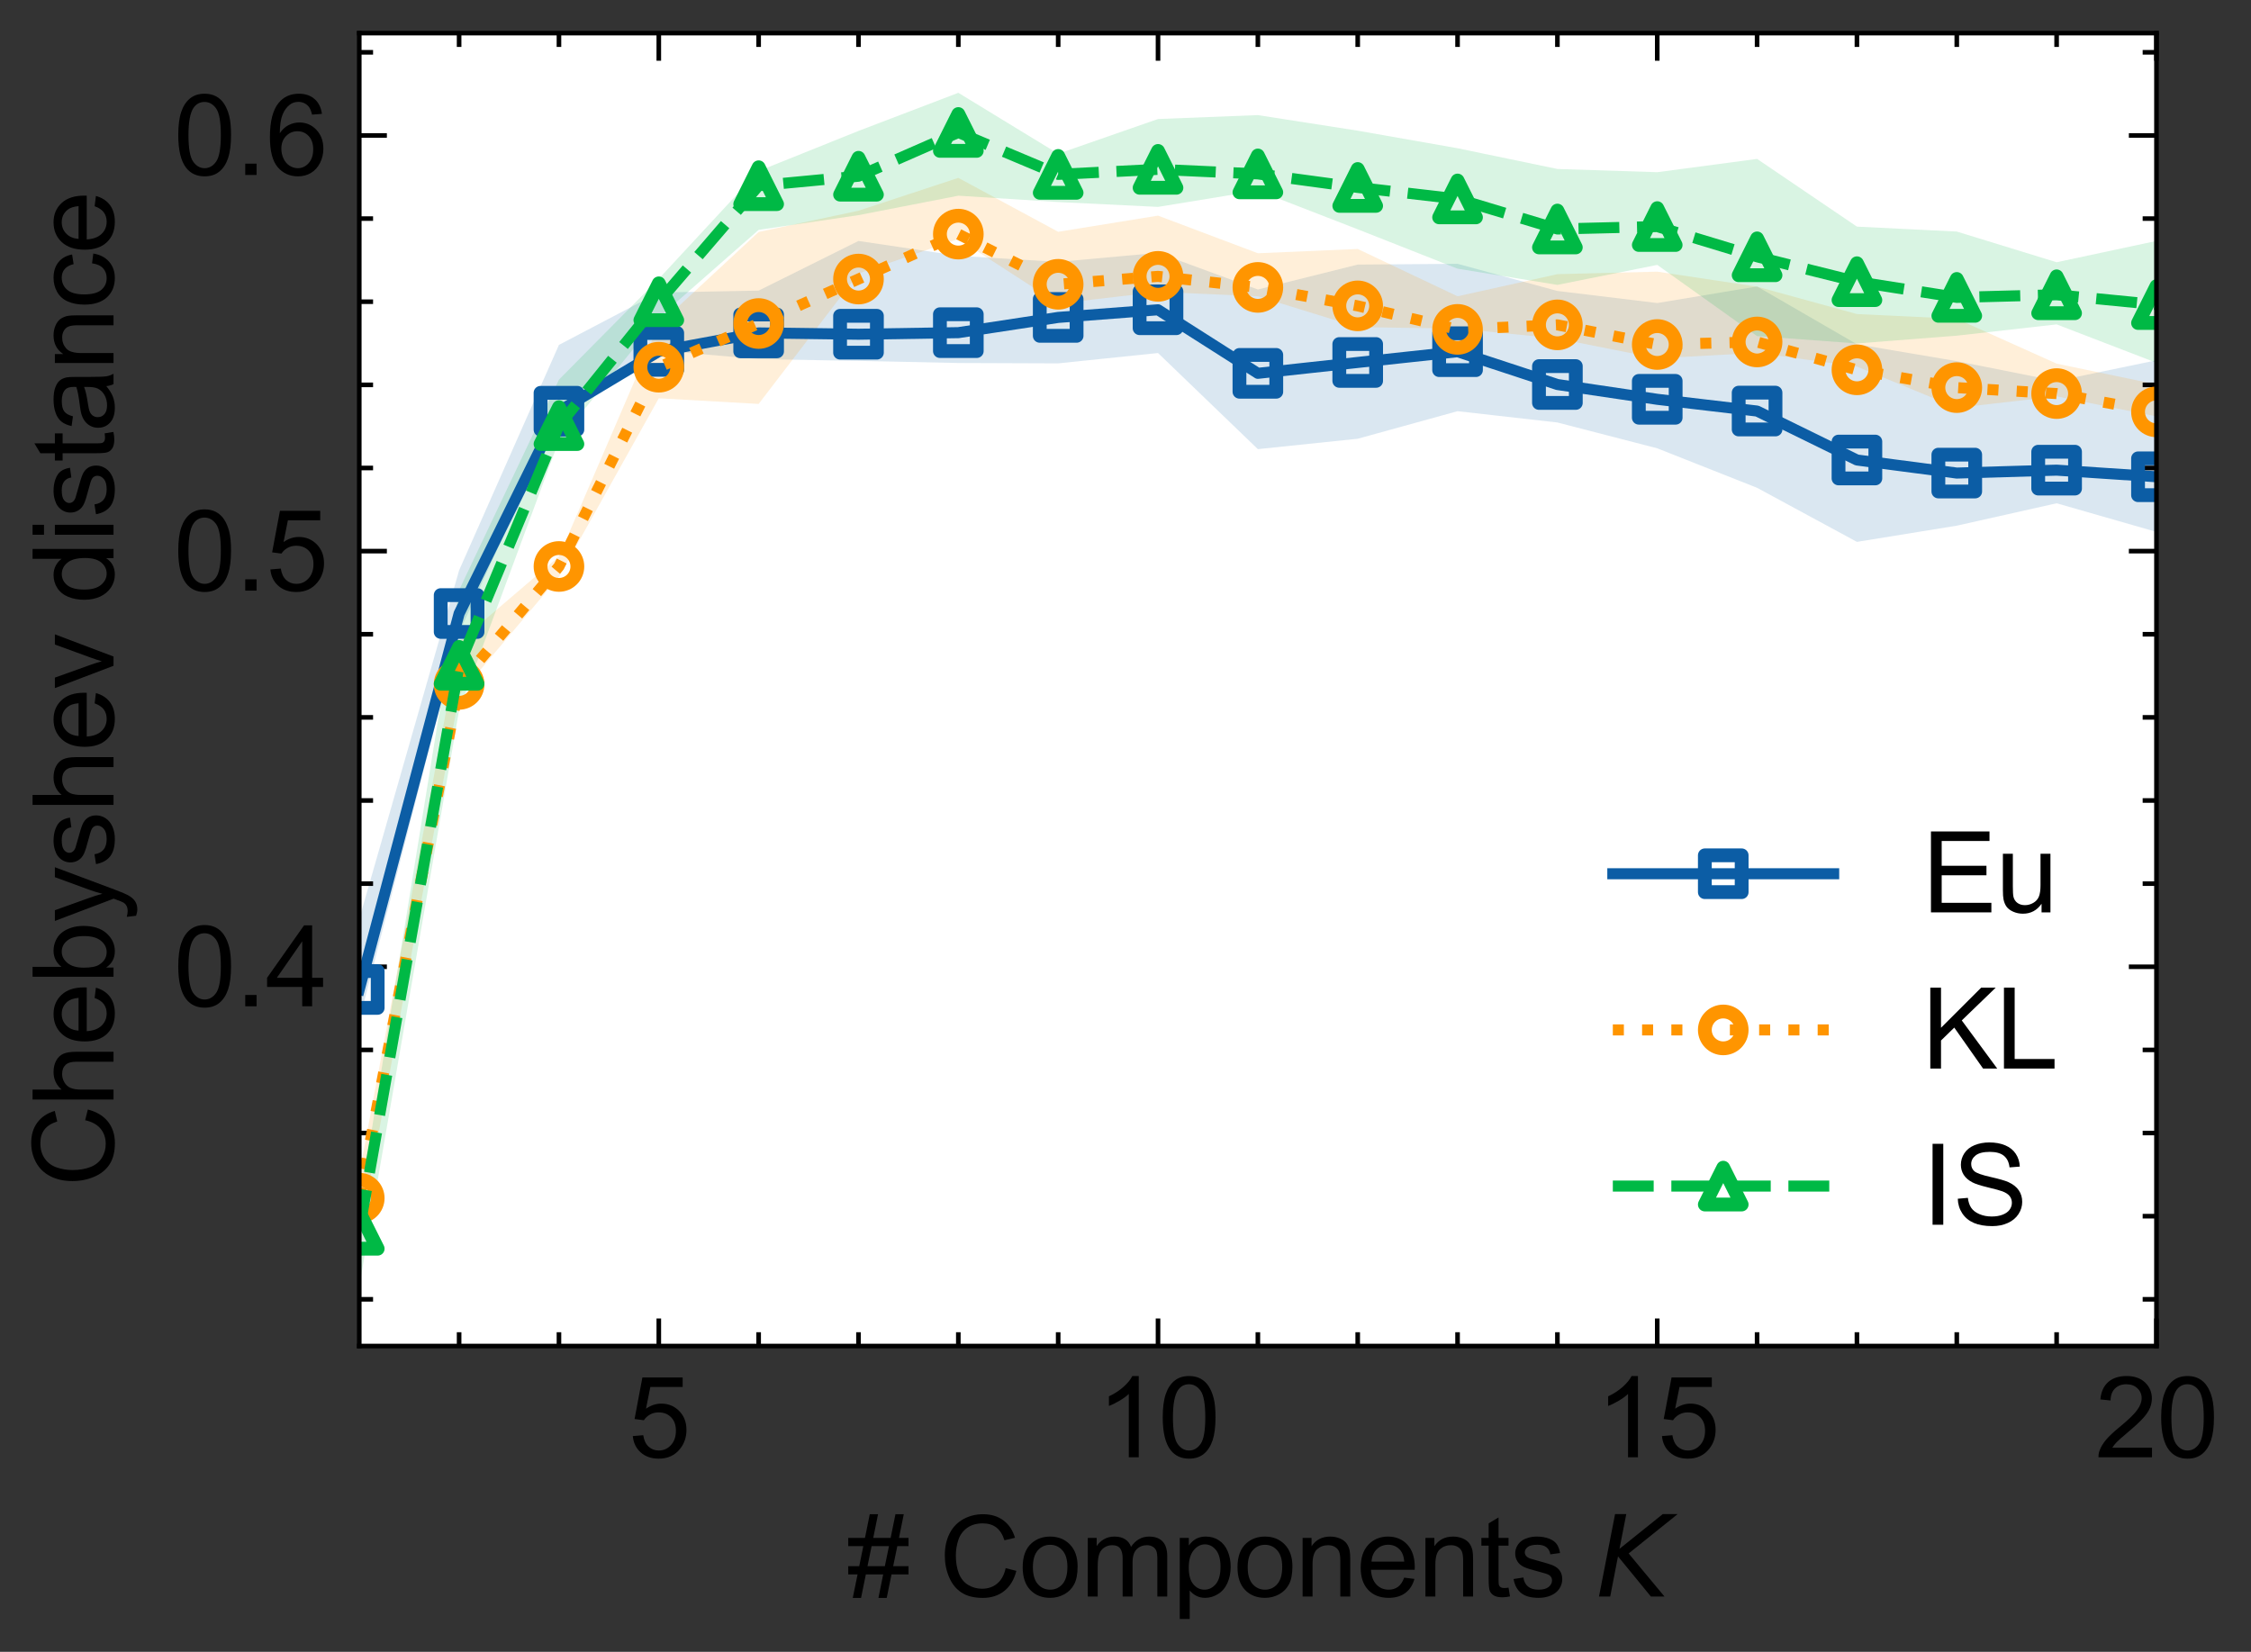 <?xml version="1.0" encoding="utf-8" standalone="no"?>
<!DOCTYPE svg PUBLIC "-//W3C//DTD SVG 1.1//EN"
  "http://www.w3.org/Graphics/SVG/1.1/DTD/svg11.dtd">
<svg xmlns:xlink="http://www.w3.org/1999/xlink" width="244.614pt" height="179.529pt" viewBox="0 0 244.614 179.529" xmlns="http://www.w3.org/2000/svg" version="1.1">
 <rect x="0" y="0" width="244.614" height="179.529" fill="#333333" stroke="none"/>
 <defs>
  <style type="text/css">*{stroke-linejoin: round; stroke-linecap: butt}</style>
 </defs>
 <g id="figure_1">
  <g id="patch_1">
   <path d="M 0 179.529 
L 244.614 179.529 
L 244.614 0 
L 0 0 
L 0 179.529 
z
" style="fill: none"/>
  </g>
  <g id="axes_1">
   <g id="patch_2">
    <path d="M 39.041 146.295 
L 234.341 146.295 
L 234.341 3.6 
L 39.041 3.6 
z
" style="fill: #ffffff"/>
   </g>
   <g id="PolyCollection_1">
    <path d="M 39.041 99.886 
L 39.041 110.925 
L 49.891 68.746 
L 60.741 45.142 
L 71.591 38.081 
L 82.441 39.033 
L 93.291 39.221 
L 104.141 39.452 
L 114.991 39.493 
L 125.841 38.367 
L 136.691 48.815 
L 147.541 47.685 
L 158.391 44.689 
L 169.241 45.918 
L 180.091 48.725 
L 190.941 53.017 
L 201.791 58.893 
L 212.641 57.133 
L 223.491 54.698 
L 234.341 57.81 
L 234.341 39.159 
L 234.341 39.159 
L 223.491 41.409 
L 212.641 39.251 
L 201.791 37.416 
L 190.941 31.135 
L 180.091 32.937 
L 169.241 31.623 
L 158.391 28.673 
L 147.541 28.757 
L 136.691 31.463 
L 125.841 27.477 
L 114.991 28.466 
L 104.141 27.801 
L 93.291 26.189 
L 82.441 31.585 
L 71.591 31.795 
L 60.741 37.484 
L 49.891 61.986 
L 39.041 99.886 
z
" clip-path="url(#p6736a0ce07)" style="fill: #0c5da5; fill-opacity: 0.15"/>
   </g>
   <g id="PolyCollection_2">
    <path d="M 39.041 127.601 
L 39.041 134.623 
L 49.891 75.532 
L 60.741 62.694 
L 71.591 43.288 
L 82.441 43.901 
L 93.291 29.731 
L 104.141 25.975 
L 114.991 32.994 
L 125.841 31.727 
L 136.691 32.199 
L 147.541 35.554 
L 158.391 35.706 
L 169.241 36.793 
L 180.091 38.945 
L 190.941 38.347 
L 201.791 39.84 
L 212.641 44.322 
L 223.491 43.077 
L 234.341 45.256 
L 234.341 41.781 
L 234.341 41.781 
L 223.491 39.52 
L 212.641 34.647 
L 201.791 34.133 
L 190.941 31.156 
L 180.091 29.525 
L 169.241 29.796 
L 158.391 32.204 
L 147.541 27.059 
L 136.691 27.524 
L 125.841 23.435 
L 114.991 25.193 
L 104.141 19.331 
L 93.291 22.902 
L 82.441 25.212 
L 71.591 35.29 
L 60.741 60.473 
L 49.891 69.756 
L 39.041 127.601 
z
" clip-path="url(#p6736a0ce07)" style="fill: #ff9500; fill-opacity: 0.15"/>
   </g>
   <g id="PolyCollection_3">
    <path d="M 39.041 131.177 
L 39.041 139.809 
L 49.891 77.178 
L 60.741 47.88 
L 71.591 34.514 
L 82.441 24.985 
L 93.291 23.383 
L 104.141 21.27 
L 114.991 21.959 
L 125.841 22.486 
L 136.691 20.712 
L 147.541 24.921 
L 158.391 29.201 
L 169.241 30.963 
L 180.091 28.789 
L 190.941 36.529 
L 201.791 37.327 
L 212.641 36.483 
L 223.491 35.256 
L 234.341 39.431 
L 234.341 26.185 
L 234.341 26.185 
L 223.491 28.502 
L 212.641 25.166 
L 201.791 24.631 
L 190.941 17.271 
L 180.091 18.714 
L 169.241 18.365 
L 158.391 16.111 
L 147.541 14.203 
L 136.691 12.509 
L 125.841 12.935 
L 114.991 16.711 
L 104.141 10.086 
L 93.291 14.229 
L 82.441 18.591 
L 71.591 30.301 
L 60.741 41.263 
L 49.891 64.133 
L 39.041 131.177 
z
" clip-path="url(#p6736a0ce07)" style="fill: #00b945; fill-opacity: 0.15"/>
   </g>
   <g id="matplotlib.axis_1">
    <g id="xtick_1">
     <g id="line2d_1">
      <defs>
       <path id="m21c7e79b21" d="M 0 0 
L 0 -3 
" style="stroke: #000000; stroke-width: 0.5"/>
      </defs>
      <g>
       <use xlink:href="#m21c7e79b21" x="71.591" y="146.295" style="stroke: #000000; stroke-width: 0.5"/>
      </g>
     </g>
     <g id="line2d_2">
      <defs>
       <path id="mc92e56a2d4" d="M 0 0 
L 0 3 
" style="stroke: #000000; stroke-width: 0.5"/>
      </defs>
      <g>
       <use xlink:href="#mc92e56a2d4" x="71.591" y="3.6" style="stroke: #000000; stroke-width: 0.5"/>
      </g>
     </g>
     <g id="text_1">
      <!-- 5 -->
      <g transform="translate(68.255 158.384)scale(0.12 -0.12)">
       <defs>
        <path id="ArialMT-35" d="M 266 1200 
L 856 1250 
Q 922 819 1161 601 
Q 1400 384 1738 384 
Q 2144 384 2425 690 
Q 2706 997 2706 1503 
Q 2706 1984 2436 2262 
Q 2166 2541 1728 2541 
Q 1456 2541 1237 2417 
Q 1019 2294 894 2097 
L 366 2166 
L 809 4519 
L 3088 4519 
L 3088 3981 
L 1259 3981 
L 1013 2750 
Q 1425 3038 1878 3038 
Q 2478 3038 2890 2622 
Q 3303 2206 3303 1553 
Q 3303 931 2941 478 
Q 2500 -78 1738 -78 
Q 1113 -78 717 272 
Q 322 622 266 1200 
z
" transform="scale(0.016)"/>
       </defs>
       <use xlink:href="#ArialMT-35"/>
      </g>
     </g>
    </g>
    <g id="xtick_2">
     <g id="line2d_3">
      <g>
       <use xlink:href="#m21c7e79b21" x="125.841" y="146.295" style="stroke: #000000; stroke-width: 0.5"/>
      </g>
     </g>
     <g id="line2d_4">
      <g>
       <use xlink:href="#mc92e56a2d4" x="125.841" y="3.6" style="stroke: #000000; stroke-width: 0.5"/>
      </g>
     </g>
     <g id="text_2">
      <!-- 10 -->
      <g transform="translate(119.168 158.384)scale(0.12 -0.12)">
       <defs>
        <path id="ArialMT-31" d="M 2384 0 
L 1822 0 
L 1822 3584 
Q 1619 3391 1289 3197 
Q 959 3003 697 2906 
L 697 3450 
Q 1169 3672 1522 3987 
Q 1875 4303 2022 4600 
L 2384 4600 
L 2384 0 
z
" transform="scale(0.016)"/>
        <path id="ArialMT-30" d="M 266 2259 
Q 266 3072 433 3567 
Q 600 4063 929 4331 
Q 1259 4600 1759 4600 
Q 2128 4600 2406 4451 
Q 2684 4303 2865 4023 
Q 3047 3744 3150 3342 
Q 3253 2941 3253 2259 
Q 3253 1453 3087 958 
Q 2922 463 2592 192 
Q 2263 -78 1759 -78 
Q 1097 -78 719 397 
Q 266 969 266 2259 
z
M 844 2259 
Q 844 1131 1108 757 
Q 1372 384 1759 384 
Q 2147 384 2411 759 
Q 2675 1134 2675 2259 
Q 2675 3391 2411 3762 
Q 2147 4134 1753 4134 
Q 1366 4134 1134 3806 
Q 844 3388 844 2259 
z
" transform="scale(0.016)"/>
       </defs>
       <use xlink:href="#ArialMT-31"/>
       <use xlink:href="#ArialMT-30" x="55.615"/>
      </g>
     </g>
    </g>
    <g id="xtick_3">
     <g id="line2d_5">
      <g>
       <use xlink:href="#m21c7e79b21" x="180.091" y="146.295" style="stroke: #000000; stroke-width: 0.5"/>
      </g>
     </g>
     <g id="line2d_6">
      <g>
       <use xlink:href="#mc92e56a2d4" x="180.091" y="3.6" style="stroke: #000000; stroke-width: 0.5"/>
      </g>
     </g>
     <g id="text_3">
      <!-- 15 -->
      <g transform="translate(173.418 158.384)scale(0.12 -0.12)">
       <use xlink:href="#ArialMT-31"/>
       <use xlink:href="#ArialMT-35" x="55.615"/>
      </g>
     </g>
    </g>
    <g id="xtick_4">
     <g id="line2d_7">
      <g>
       <use xlink:href="#m21c7e79b21" x="234.341" y="146.295" style="stroke: #000000; stroke-width: 0.5"/>
      </g>
     </g>
     <g id="line2d_8">
      <g>
       <use xlink:href="#mc92e56a2d4" x="234.341" y="3.6" style="stroke: #000000; stroke-width: 0.5"/>
      </g>
     </g>
     <g id="text_4">
      <!-- 20 -->
      <g transform="translate(227.668 158.384)scale(0.12 -0.12)">
       <defs>
        <path id="ArialMT-32" d="M 3222 541 
L 3222 0 
L 194 0 
Q 188 203 259 391 
Q 375 700 629 1000 
Q 884 1300 1366 1694 
Q 2113 2306 2375 2664 
Q 2638 3022 2638 3341 
Q 2638 3675 2398 3904 
Q 2159 4134 1775 4134 
Q 1369 4134 1125 3890 
Q 881 3647 878 3216 
L 300 3275 
Q 359 3922 746 4261 
Q 1134 4600 1788 4600 
Q 2447 4600 2831 4234 
Q 3216 3869 3216 3328 
Q 3216 3053 3103 2787 
Q 2991 2522 2730 2228 
Q 2469 1934 1863 1422 
Q 1356 997 1212 845 
Q 1069 694 975 541 
L 3222 541 
z
" transform="scale(0.016)"/>
       </defs>
       <use xlink:href="#ArialMT-32"/>
       <use xlink:href="#ArialMT-30" x="55.615"/>
      </g>
     </g>
    </g>
    <g id="xtick_5">
     <g id="line2d_9">
      <defs>
       <path id="m78b34278ed" d="M 0 0 
L 0 -1.5 
" style="stroke: #000000; stroke-width: 0.5"/>
      </defs>
      <g>
       <use xlink:href="#m78b34278ed" x="49.891" y="146.295" style="stroke: #000000; stroke-width: 0.5"/>
      </g>
     </g>
     <g id="line2d_10">
      <defs>
       <path id="m756d6a68da" d="M 0 0 
L 0 1.5 
" style="stroke: #000000; stroke-width: 0.5"/>
      </defs>
      <g>
       <use xlink:href="#m756d6a68da" x="49.891" y="3.6" style="stroke: #000000; stroke-width: 0.5"/>
      </g>
     </g>
    </g>
    <g id="xtick_6">
     <g id="line2d_11">
      <g>
       <use xlink:href="#m78b34278ed" x="60.741" y="146.295" style="stroke: #000000; stroke-width: 0.5"/>
      </g>
     </g>
     <g id="line2d_12">
      <g>
       <use xlink:href="#m756d6a68da" x="60.741" y="3.6" style="stroke: #000000; stroke-width: 0.5"/>
      </g>
     </g>
    </g>
    <g id="xtick_7">
     <g id="line2d_13">
      <g>
       <use xlink:href="#m78b34278ed" x="82.441" y="146.295" style="stroke: #000000; stroke-width: 0.5"/>
      </g>
     </g>
     <g id="line2d_14">
      <g>
       <use xlink:href="#m756d6a68da" x="82.441" y="3.6" style="stroke: #000000; stroke-width: 0.5"/>
      </g>
     </g>
    </g>
    <g id="xtick_8">
     <g id="line2d_15">
      <g>
       <use xlink:href="#m78b34278ed" x="93.291" y="146.295" style="stroke: #000000; stroke-width: 0.5"/>
      </g>
     </g>
     <g id="line2d_16">
      <g>
       <use xlink:href="#m756d6a68da" x="93.291" y="3.6" style="stroke: #000000; stroke-width: 0.5"/>
      </g>
     </g>
    </g>
    <g id="xtick_9">
     <g id="line2d_17">
      <g>
       <use xlink:href="#m78b34278ed" x="104.141" y="146.295" style="stroke: #000000; stroke-width: 0.5"/>
      </g>
     </g>
     <g id="line2d_18">
      <g>
       <use xlink:href="#m756d6a68da" x="104.141" y="3.6" style="stroke: #000000; stroke-width: 0.5"/>
      </g>
     </g>
    </g>
    <g id="xtick_10">
     <g id="line2d_19">
      <g>
       <use xlink:href="#m78b34278ed" x="114.991" y="146.295" style="stroke: #000000; stroke-width: 0.5"/>
      </g>
     </g>
     <g id="line2d_20">
      <g>
       <use xlink:href="#m756d6a68da" x="114.991" y="3.6" style="stroke: #000000; stroke-width: 0.5"/>
      </g>
     </g>
    </g>
    <g id="xtick_11">
     <g id="line2d_21">
      <g>
       <use xlink:href="#m78b34278ed" x="136.691" y="146.295" style="stroke: #000000; stroke-width: 0.5"/>
      </g>
     </g>
     <g id="line2d_22">
      <g>
       <use xlink:href="#m756d6a68da" x="136.691" y="3.6" style="stroke: #000000; stroke-width: 0.5"/>
      </g>
     </g>
    </g>
    <g id="xtick_12">
     <g id="line2d_23">
      <g>
       <use xlink:href="#m78b34278ed" x="147.541" y="146.295" style="stroke: #000000; stroke-width: 0.5"/>
      </g>
     </g>
     <g id="line2d_24">
      <g>
       <use xlink:href="#m756d6a68da" x="147.541" y="3.6" style="stroke: #000000; stroke-width: 0.5"/>
      </g>
     </g>
    </g>
    <g id="xtick_13">
     <g id="line2d_25">
      <g>
       <use xlink:href="#m78b34278ed" x="158.391" y="146.295" style="stroke: #000000; stroke-width: 0.5"/>
      </g>
     </g>
     <g id="line2d_26">
      <g>
       <use xlink:href="#m756d6a68da" x="158.391" y="3.6" style="stroke: #000000; stroke-width: 0.5"/>
      </g>
     </g>
    </g>
    <g id="xtick_14">
     <g id="line2d_27">
      <g>
       <use xlink:href="#m78b34278ed" x="169.241" y="146.295" style="stroke: #000000; stroke-width: 0.5"/>
      </g>
     </g>
     <g id="line2d_28">
      <g>
       <use xlink:href="#m756d6a68da" x="169.241" y="3.6" style="stroke: #000000; stroke-width: 0.5"/>
      </g>
     </g>
    </g>
    <g id="xtick_15">
     <g id="line2d_29">
      <g>
       <use xlink:href="#m78b34278ed" x="190.941" y="146.295" style="stroke: #000000; stroke-width: 0.5"/>
      </g>
     </g>
     <g id="line2d_30">
      <g>
       <use xlink:href="#m756d6a68da" x="190.941" y="3.6" style="stroke: #000000; stroke-width: 0.5"/>
      </g>
     </g>
    </g>
    <g id="xtick_16">
     <g id="line2d_31">
      <g>
       <use xlink:href="#m78b34278ed" x="201.791" y="146.295" style="stroke: #000000; stroke-width: 0.5"/>
      </g>
     </g>
     <g id="line2d_32">
      <g>
       <use xlink:href="#m756d6a68da" x="201.791" y="3.6" style="stroke: #000000; stroke-width: 0.5"/>
      </g>
     </g>
    </g>
    <g id="xtick_17">
     <g id="line2d_33">
      <g>
       <use xlink:href="#m78b34278ed" x="212.641" y="146.295" style="stroke: #000000; stroke-width: 0.5"/>
      </g>
     </g>
     <g id="line2d_34">
      <g>
       <use xlink:href="#m756d6a68da" x="212.641" y="3.6" style="stroke: #000000; stroke-width: 0.5"/>
      </g>
     </g>
    </g>
    <g id="xtick_18">
     <g id="line2d_35">
      <g>
       <use xlink:href="#m78b34278ed" x="223.491" y="146.295" style="stroke: #000000; stroke-width: 0.5"/>
      </g>
     </g>
     <g id="line2d_36">
      <g>
       <use xlink:href="#m756d6a68da" x="223.491" y="3.6" style="stroke: #000000; stroke-width: 0.5"/>
      </g>
     </g>
    </g>
    <g id="text_5">
     <!-- # Components $K$ -->
     <g transform="translate(92.051 173.529)scale(0.12 -0.12)">
      <defs>
       <path id="ArialMT-23" d="M 322 -78 
L 594 1253 
L 66 1253 
L 66 1719 
L 688 1719 
L 919 2853 
L 66 2853 
L 66 3319 
L 1013 3319 
L 1284 4659 
L 1753 4659 
L 1481 3319 
L 2466 3319 
L 2738 4659 
L 3209 4659 
L 2938 3319 
L 3478 3319 
L 3478 2853 
L 2844 2853 
L 2609 1719 
L 3478 1719 
L 3478 1253 
L 2516 1253 
L 2244 -78 
L 1775 -78 
L 2044 1253 
L 1063 1253 
L 791 -78 
L 322 -78 
z
M 1156 1719 
L 2138 1719 
L 2372 2853 
L 1388 2853 
L 1156 1719 
z
" transform="scale(0.016)"/>
       <path id="ArialMT-20" transform="scale(0.016)"/>
       <path id="ArialMT-43" d="M 3763 1606 
L 4369 1453 
Q 4178 706 3683 314 
Q 3188 -78 2472 -78 
Q 1731 -78 1267 223 
Q 803 525 561 1097 
Q 319 1669 319 2325 
Q 319 3041 592 3573 
Q 866 4106 1370 4382 
Q 1875 4659 2481 4659 
Q 3169 4659 3637 4309 
Q 4106 3959 4291 3325 
L 3694 3184 
Q 3534 3684 3231 3912 
Q 2928 4141 2469 4141 
Q 1941 4141 1586 3887 
Q 1231 3634 1087 3207 
Q 944 2781 944 2328 
Q 944 1744 1114 1308 
Q 1284 872 1643 656 
Q 2003 441 2422 441 
Q 2931 441 3284 734 
Q 3638 1028 3763 1606 
z
" transform="scale(0.016)"/>
       <path id="ArialMT-6f" d="M 213 1659 
Q 213 2581 725 3025 
Q 1153 3394 1769 3394 
Q 2453 3394 2887 2945 
Q 3322 2497 3322 1706 
Q 3322 1066 3130 698 
Q 2938 331 2570 128 
Q 2203 -75 1769 -75 
Q 1072 -75 642 372 
Q 213 819 213 1659 
z
M 791 1659 
Q 791 1022 1069 705 
Q 1347 388 1769 388 
Q 2188 388 2466 706 
Q 2744 1025 2744 1678 
Q 2744 2294 2464 2611 
Q 2184 2928 1769 2928 
Q 1347 2928 1069 2612 
Q 791 2297 791 1659 
z
" transform="scale(0.016)"/>
       <path id="ArialMT-6d" d="M 422 0 
L 422 3319 
L 925 3319 
L 925 2853 
Q 1081 3097 1340 3245 
Q 1600 3394 1931 3394 
Q 2300 3394 2536 3241 
Q 2772 3088 2869 2813 
Q 3263 3394 3894 3394 
Q 4388 3394 4653 3120 
Q 4919 2847 4919 2278 
L 4919 0 
L 4359 0 
L 4359 2091 
Q 4359 2428 4304 2576 
Q 4250 2725 4106 2815 
Q 3963 2906 3769 2906 
Q 3419 2906 3187 2673 
Q 2956 2441 2956 1928 
L 2956 0 
L 2394 0 
L 2394 2156 
Q 2394 2531 2256 2718 
Q 2119 2906 1806 2906 
Q 1569 2906 1367 2781 
Q 1166 2656 1075 2415 
Q 984 2175 984 1722 
L 984 0 
L 422 0 
z
" transform="scale(0.016)"/>
       <path id="ArialMT-70" d="M 422 -1272 
L 422 3319 
L 934 3319 
L 934 2888 
Q 1116 3141 1344 3267 
Q 1572 3394 1897 3394 
Q 2322 3394 2647 3175 
Q 2972 2956 3137 2557 
Q 3303 2159 3303 1684 
Q 3303 1175 3120 767 
Q 2938 359 2589 142 
Q 2241 -75 1856 -75 
Q 1575 -75 1351 44 
Q 1128 163 984 344 
L 984 -1272 
L 422 -1272 
z
M 931 1641 
Q 931 1000 1190 694 
Q 1450 388 1819 388 
Q 2194 388 2461 705 
Q 2728 1022 2728 1688 
Q 2728 2322 2467 2637 
Q 2206 2953 1844 2953 
Q 1484 2953 1207 2617 
Q 931 2281 931 1641 
z
" transform="scale(0.016)"/>
       <path id="ArialMT-6e" d="M 422 0 
L 422 3319 
L 928 3319 
L 928 2847 
Q 1294 3394 1984 3394 
Q 2284 3394 2536 3286 
Q 2788 3178 2913 3003 
Q 3038 2828 3088 2588 
Q 3119 2431 3119 2041 
L 3119 0 
L 2556 0 
L 2556 2019 
Q 2556 2363 2490 2533 
Q 2425 2703 2258 2804 
Q 2091 2906 1866 2906 
Q 1506 2906 1245 2678 
Q 984 2450 984 1813 
L 984 0 
L 422 0 
z
" transform="scale(0.016)"/>
       <path id="ArialMT-65" d="M 2694 1069 
L 3275 997 
Q 3138 488 2766 206 
Q 2394 -75 1816 -75 
Q 1088 -75 661 373 
Q 234 822 234 1631 
Q 234 2469 665 2931 
Q 1097 3394 1784 3394 
Q 2450 3394 2872 2941 
Q 3294 2488 3294 1666 
Q 3294 1616 3291 1516 
L 816 1516 
Q 847 969 1125 678 
Q 1403 388 1819 388 
Q 2128 388 2347 550 
Q 2566 713 2694 1069 
z
M 847 1978 
L 2700 1978 
Q 2663 2397 2488 2606 
Q 2219 2931 1791 2931 
Q 1403 2931 1139 2672 
Q 875 2413 847 1978 
z
" transform="scale(0.016)"/>
       <path id="ArialMT-74" d="M 1650 503 
L 1731 6 
Q 1494 -44 1306 -44 
Q 1000 -44 831 53 
Q 663 150 594 308 
Q 525 466 525 972 
L 525 2881 
L 113 2881 
L 113 3319 
L 525 3319 
L 525 4141 
L 1084 4478 
L 1084 3319 
L 1650 3319 
L 1650 2881 
L 1084 2881 
L 1084 941 
Q 1084 700 1114 631 
Q 1144 563 1211 522 
Q 1278 481 1403 481 
Q 1497 481 1650 503 
z
" transform="scale(0.016)"/>
       <path id="ArialMT-73" d="M 197 991 
L 753 1078 
Q 800 744 1014 566 
Q 1228 388 1613 388 
Q 2000 388 2187 545 
Q 2375 703 2375 916 
Q 2375 1106 2209 1216 
Q 2094 1291 1634 1406 
Q 1016 1563 777 1677 
Q 538 1791 414 1992 
Q 291 2194 291 2438 
Q 291 2659 392 2848 
Q 494 3038 669 3163 
Q 800 3259 1026 3326 
Q 1253 3394 1513 3394 
Q 1903 3394 2198 3281 
Q 2494 3169 2634 2976 
Q 2775 2784 2828 2463 
L 2278 2388 
Q 2241 2644 2061 2787 
Q 1881 2931 1553 2931 
Q 1166 2931 1000 2803 
Q 834 2675 834 2503 
Q 834 2394 903 2306 
Q 972 2216 1119 2156 
Q 1203 2125 1616 2013 
Q 2213 1853 2448 1751 
Q 2684 1650 2818 1456 
Q 2953 1263 2953 975 
Q 2953 694 2789 445 
Q 2625 197 2315 61 
Q 2006 -75 1616 -75 
Q 969 -75 630 194 
Q 291 463 197 991 
z
" transform="scale(0.016)"/>
       <path id="DejaVuSans-Oblique-4b" d="M 1081 4666 
L 1716 4666 
L 1331 2700 
L 3781 4666 
L 4622 4666 
L 1850 2438 
L 3878 0 
L 3109 0 
L 1247 2272 
L 806 0 
L 172 0 
L 1081 4666 
z
" transform="scale(0.016)"/>
      </defs>
      <use xlink:href="#ArialMT-23" transform="translate(0 0.094)"/>
      <use xlink:href="#ArialMT-20" transform="translate(55.615 0.094)"/>
      <use xlink:href="#ArialMT-43" transform="translate(83.398 0.094)"/>
      <use xlink:href="#ArialMT-6f" transform="translate(155.615 0.094)"/>
      <use xlink:href="#ArialMT-6d" transform="translate(211.23 0.094)"/>
      <use xlink:href="#ArialMT-70" transform="translate(294.531 0.094)"/>
      <use xlink:href="#ArialMT-6f" transform="translate(350.146 0.094)"/>
      <use xlink:href="#ArialMT-6e" transform="translate(405.762 0.094)"/>
      <use xlink:href="#ArialMT-65" transform="translate(461.377 0.094)"/>
      <use xlink:href="#ArialMT-6e" transform="translate(516.992 0.094)"/>
      <use xlink:href="#ArialMT-74" transform="translate(572.607 0.094)"/>
      <use xlink:href="#ArialMT-73" transform="translate(600.391 0.094)"/>
      <use xlink:href="#ArialMT-20" transform="translate(650.391 0.094)"/>
      <use xlink:href="#DejaVuSans-Oblique-4b" transform="translate(678.174 0.094)"/>
     </g>
    </g>
   </g>
   <g id="matplotlib.axis_2">
    <g id="ytick_1">
     <g id="line2d_37">
      <defs>
       <path id="m94d101267c" d="M 0 0 
L 3 0 
" style="stroke: #000000; stroke-width: 0.5"/>
      </defs>
      <g>
       <use xlink:href="#m94d101267c" x="39.041" y="105.073" style="stroke: #000000; stroke-width: 0.5"/>
      </g>
     </g>
     <g id="line2d_38">
      <defs>
       <path id="m0780442fec" d="M 0 0 
L -3 0 
" style="stroke: #000000; stroke-width: 0.5"/>
      </defs>
      <g>
       <use xlink:href="#m0780442fec" x="234.341" y="105.073" style="stroke: #000000; stroke-width: 0.5"/>
      </g>
     </g>
     <g id="text_6">
      <!-- 0.4 -->
      <g transform="translate(18.861 109.368)scale(0.12 -0.12)">
       <defs>
        <path id="ArialMT-2e" d="M 581 0 
L 581 641 
L 1222 641 
L 1222 0 
L 581 0 
z
" transform="scale(0.016)"/>
        <path id="ArialMT-34" d="M 2069 0 
L 2069 1097 
L 81 1097 
L 81 1613 
L 2172 4581 
L 2631 4581 
L 2631 1613 
L 3250 1613 
L 3250 1097 
L 2631 1097 
L 2631 0 
L 2069 0 
z
M 2069 1613 
L 2069 3678 
L 634 1613 
L 2069 1613 
z
" transform="scale(0.016)"/>
       </defs>
       <use xlink:href="#ArialMT-30"/>
       <use xlink:href="#ArialMT-2e" x="55.615"/>
       <use xlink:href="#ArialMT-34" x="83.398"/>
      </g>
     </g>
    </g>
    <g id="ytick_2">
     <g id="line2d_39">
      <g>
       <use xlink:href="#m94d101267c" x="39.041" y="59.898" style="stroke: #000000; stroke-width: 0.5"/>
      </g>
     </g>
     <g id="line2d_40">
      <g>
       <use xlink:href="#m0780442fec" x="234.341" y="59.898" style="stroke: #000000; stroke-width: 0.5"/>
      </g>
     </g>
     <g id="text_7">
      <!-- 0.5 -->
      <g transform="translate(18.861 64.192)scale(0.12 -0.12)">
       <use xlink:href="#ArialMT-30"/>
       <use xlink:href="#ArialMT-2e" x="55.615"/>
       <use xlink:href="#ArialMT-35" x="83.398"/>
      </g>
     </g>
    </g>
    <g id="ytick_3">
     <g id="line2d_41">
      <g>
       <use xlink:href="#m94d101267c" x="39.041" y="14.722" style="stroke: #000000; stroke-width: 0.5"/>
      </g>
     </g>
     <g id="line2d_42">
      <g>
       <use xlink:href="#m0780442fec" x="234.341" y="14.722" style="stroke: #000000; stroke-width: 0.5"/>
      </g>
     </g>
     <g id="text_8">
      <!-- 0.6 -->
      <g transform="translate(18.861 19.017)scale(0.12 -0.12)">
       <defs>
        <path id="ArialMT-36" d="M 3184 3459 
L 2625 3416 
Q 2550 3747 2413 3897 
Q 2184 4138 1850 4138 
Q 1581 4138 1378 3988 
Q 1113 3794 959 3422 
Q 806 3050 800 2363 
Q 1003 2672 1297 2822 
Q 1591 2972 1913 2972 
Q 2475 2972 2870 2558 
Q 3266 2144 3266 1488 
Q 3266 1056 3080 686 
Q 2894 316 2569 119 
Q 2244 -78 1831 -78 
Q 1128 -78 684 439 
Q 241 956 241 2144 
Q 241 3472 731 4075 
Q 1159 4600 1884 4600 
Q 2425 4600 2770 4297 
Q 3116 3994 3184 3459 
z
M 888 1484 
Q 888 1194 1011 928 
Q 1134 663 1356 523 
Q 1578 384 1822 384 
Q 2178 384 2434 671 
Q 2691 959 2691 1453 
Q 2691 1928 2437 2201 
Q 2184 2475 1800 2475 
Q 1419 2475 1153 2201 
Q 888 1928 888 1484 
z
" transform="scale(0.016)"/>
       </defs>
       <use xlink:href="#ArialMT-30"/>
       <use xlink:href="#ArialMT-2e" x="55.615"/>
       <use xlink:href="#ArialMT-36" x="83.398"/>
      </g>
     </g>
    </g>
    <g id="ytick_4">
     <g id="line2d_43">
      <defs>
       <path id="m9bea3c60dd" d="M 0 0 
L 1.5 0 
" style="stroke: #000000; stroke-width: 0.5"/>
      </defs>
      <g>
       <use xlink:href="#m9bea3c60dd" x="39.041" y="141.213" style="stroke: #000000; stroke-width: 0.5"/>
      </g>
     </g>
     <g id="line2d_44">
      <defs>
       <path id="m7cd26aac43" d="M 0 0 
L -1.5 0 
" style="stroke: #000000; stroke-width: 0.5"/>
      </defs>
      <g>
       <use xlink:href="#m7cd26aac43" x="234.341" y="141.213" style="stroke: #000000; stroke-width: 0.5"/>
      </g>
     </g>
    </g>
    <g id="ytick_5">
     <g id="line2d_45">
      <g>
       <use xlink:href="#m9bea3c60dd" x="39.041" y="132.178" style="stroke: #000000; stroke-width: 0.5"/>
      </g>
     </g>
     <g id="line2d_46">
      <g>
       <use xlink:href="#m7cd26aac43" x="234.341" y="132.178" style="stroke: #000000; stroke-width: 0.5"/>
      </g>
     </g>
    </g>
    <g id="ytick_6">
     <g id="line2d_47">
      <g>
       <use xlink:href="#m9bea3c60dd" x="39.041" y="123.143" style="stroke: #000000; stroke-width: 0.5"/>
      </g>
     </g>
     <g id="line2d_48">
      <g>
       <use xlink:href="#m7cd26aac43" x="234.341" y="123.143" style="stroke: #000000; stroke-width: 0.5"/>
      </g>
     </g>
    </g>
    <g id="ytick_7">
     <g id="line2d_49">
      <g>
       <use xlink:href="#m9bea3c60dd" x="39.041" y="114.108" style="stroke: #000000; stroke-width: 0.5"/>
      </g>
     </g>
     <g id="line2d_50">
      <g>
       <use xlink:href="#m7cd26aac43" x="234.341" y="114.108" style="stroke: #000000; stroke-width: 0.5"/>
      </g>
     </g>
    </g>
    <g id="ytick_8">
     <g id="line2d_51">
      <g>
       <use xlink:href="#m9bea3c60dd" x="39.041" y="96.038" style="stroke: #000000; stroke-width: 0.5"/>
      </g>
     </g>
     <g id="line2d_52">
      <g>
       <use xlink:href="#m7cd26aac43" x="234.341" y="96.038" style="stroke: #000000; stroke-width: 0.5"/>
      </g>
     </g>
    </g>
    <g id="ytick_9">
     <g id="line2d_53">
      <g>
       <use xlink:href="#m9bea3c60dd" x="39.041" y="87.003" style="stroke: #000000; stroke-width: 0.5"/>
      </g>
     </g>
     <g id="line2d_54">
      <g>
       <use xlink:href="#m7cd26aac43" x="234.341" y="87.003" style="stroke: #000000; stroke-width: 0.5"/>
      </g>
     </g>
    </g>
    <g id="ytick_10">
     <g id="line2d_55">
      <g>
       <use xlink:href="#m9bea3c60dd" x="39.041" y="77.968" style="stroke: #000000; stroke-width: 0.5"/>
      </g>
     </g>
     <g id="line2d_56">
      <g>
       <use xlink:href="#m7cd26aac43" x="234.341" y="77.968" style="stroke: #000000; stroke-width: 0.5"/>
      </g>
     </g>
    </g>
    <g id="ytick_11">
     <g id="line2d_57">
      <g>
       <use xlink:href="#m9bea3c60dd" x="39.041" y="68.933" style="stroke: #000000; stroke-width: 0.5"/>
      </g>
     </g>
     <g id="line2d_58">
      <g>
       <use xlink:href="#m7cd26aac43" x="234.341" y="68.933" style="stroke: #000000; stroke-width: 0.5"/>
      </g>
     </g>
    </g>
    <g id="ytick_12">
     <g id="line2d_59">
      <g>
       <use xlink:href="#m9bea3c60dd" x="39.041" y="50.862" style="stroke: #000000; stroke-width: 0.5"/>
      </g>
     </g>
     <g id="line2d_60">
      <g>
       <use xlink:href="#m7cd26aac43" x="234.341" y="50.862" style="stroke: #000000; stroke-width: 0.5"/>
      </g>
     </g>
    </g>
    <g id="ytick_13">
     <g id="line2d_61">
      <g>
       <use xlink:href="#m9bea3c60dd" x="39.041" y="41.827" style="stroke: #000000; stroke-width: 0.5"/>
      </g>
     </g>
     <g id="line2d_62">
      <g>
       <use xlink:href="#m7cd26aac43" x="234.341" y="41.827" style="stroke: #000000; stroke-width: 0.5"/>
      </g>
     </g>
    </g>
    <g id="ytick_14">
     <g id="line2d_63">
      <g>
       <use xlink:href="#m9bea3c60dd" x="39.041" y="32.792" style="stroke: #000000; stroke-width: 0.5"/>
      </g>
     </g>
     <g id="line2d_64">
      <g>
       <use xlink:href="#m7cd26aac43" x="234.341" y="32.792" style="stroke: #000000; stroke-width: 0.5"/>
      </g>
     </g>
    </g>
    <g id="ytick_15">
     <g id="line2d_65">
      <g>
       <use xlink:href="#m9bea3c60dd" x="39.041" y="23.757" style="stroke: #000000; stroke-width: 0.5"/>
      </g>
     </g>
     <g id="line2d_66">
      <g>
       <use xlink:href="#m7cd26aac43" x="234.341" y="23.757" style="stroke: #000000; stroke-width: 0.5"/>
      </g>
     </g>
    </g>
    <g id="ytick_16">
     <g id="line2d_67">
      <g>
       <use xlink:href="#m9bea3c60dd" x="39.041" y="5.687" style="stroke: #000000; stroke-width: 0.5"/>
      </g>
     </g>
     <g id="line2d_68">
      <g>
       <use xlink:href="#m7cd26aac43" x="234.341" y="5.687" style="stroke: #000000; stroke-width: 0.5"/>
      </g>
     </g>
    </g>
    <g id="text_9">
     <!-- Chebyshev distance -->
     <g transform="translate(12.336 128.977)rotate(-90)scale(0.12 -0.12)">
      <defs>
       <path id="ArialMT-68" d="M 422 0 
L 422 4581 
L 984 4581 
L 984 2938 
Q 1378 3394 1978 3394 
Q 2347 3394 2619 3248 
Q 2891 3103 3008 2847 
Q 3125 2591 3125 2103 
L 3125 0 
L 2563 0 
L 2563 2103 
Q 2563 2525 2380 2717 
Q 2197 2909 1863 2909 
Q 1613 2909 1392 2779 
Q 1172 2650 1078 2428 
Q 984 2206 984 1816 
L 984 0 
L 422 0 
z
" transform="scale(0.016)"/>
       <path id="ArialMT-62" d="M 941 0 
L 419 0 
L 419 4581 
L 981 4581 
L 981 2947 
Q 1338 3394 1891 3394 
Q 2197 3394 2470 3270 
Q 2744 3147 2920 2923 
Q 3097 2700 3197 2384 
Q 3297 2069 3297 1709 
Q 3297 856 2875 390 
Q 2453 -75 1863 -75 
Q 1275 -75 941 416 
L 941 0 
z
M 934 1684 
Q 934 1088 1097 822 
Q 1363 388 1816 388 
Q 2184 388 2453 708 
Q 2722 1028 2722 1663 
Q 2722 2313 2464 2622 
Q 2206 2931 1841 2931 
Q 1472 2931 1203 2611 
Q 934 2291 934 1684 
z
" transform="scale(0.016)"/>
       <path id="ArialMT-79" d="M 397 -1278 
L 334 -750 
Q 519 -800 656 -800 
Q 844 -800 956 -737 
Q 1069 -675 1141 -563 
Q 1194 -478 1313 -144 
Q 1328 -97 1363 -6 
L 103 3319 
L 709 3319 
L 1400 1397 
Q 1534 1031 1641 628 
Q 1738 1016 1872 1384 
L 2581 3319 
L 3144 3319 
L 1881 -56 
Q 1678 -603 1566 -809 
Q 1416 -1088 1222 -1217 
Q 1028 -1347 759 -1347 
Q 597 -1347 397 -1278 
z
" transform="scale(0.016)"/>
       <path id="ArialMT-76" d="M 1344 0 
L 81 3319 
L 675 3319 
L 1388 1331 
Q 1503 1009 1600 663 
Q 1675 925 1809 1294 
L 2547 3319 
L 3125 3319 
L 1869 0 
L 1344 0 
z
" transform="scale(0.016)"/>
       <path id="ArialMT-64" d="M 2575 0 
L 2575 419 
Q 2259 -75 1647 -75 
Q 1250 -75 917 144 
Q 584 363 401 755 
Q 219 1147 219 1656 
Q 219 2153 384 2558 
Q 550 2963 881 3178 
Q 1213 3394 1622 3394 
Q 1922 3394 2156 3267 
Q 2391 3141 2538 2938 
L 2538 4581 
L 3097 4581 
L 3097 0 
L 2575 0 
z
M 797 1656 
Q 797 1019 1065 703 
Q 1334 388 1700 388 
Q 2069 388 2326 689 
Q 2584 991 2584 1609 
Q 2584 2291 2321 2609 
Q 2059 2928 1675 2928 
Q 1300 2928 1048 2622 
Q 797 2316 797 1656 
z
" transform="scale(0.016)"/>
       <path id="ArialMT-69" d="M 425 3934 
L 425 4581 
L 988 4581 
L 988 3934 
L 425 3934 
z
M 425 0 
L 425 3319 
L 988 3319 
L 988 0 
L 425 0 
z
" transform="scale(0.016)"/>
       <path id="ArialMT-61" d="M 2588 409 
Q 2275 144 1986 34 
Q 1697 -75 1366 -75 
Q 819 -75 525 192 
Q 231 459 231 875 
Q 231 1119 342 1320 
Q 453 1522 633 1644 
Q 813 1766 1038 1828 
Q 1203 1872 1538 1913 
Q 2219 1994 2541 2106 
Q 2544 2222 2544 2253 
Q 2544 2597 2384 2738 
Q 2169 2928 1744 2928 
Q 1347 2928 1158 2789 
Q 969 2650 878 2297 
L 328 2372 
Q 403 2725 575 2942 
Q 747 3159 1072 3276 
Q 1397 3394 1825 3394 
Q 2250 3394 2515 3294 
Q 2781 3194 2906 3042 
Q 3031 2891 3081 2659 
Q 3109 2516 3109 2141 
L 3109 1391 
Q 3109 606 3145 398 
Q 3181 191 3288 0 
L 2700 0 
Q 2613 175 2588 409 
z
M 2541 1666 
Q 2234 1541 1622 1453 
Q 1275 1403 1131 1340 
Q 988 1278 909 1158 
Q 831 1038 831 891 
Q 831 666 1001 516 
Q 1172 366 1500 366 
Q 1825 366 2078 508 
Q 2331 650 2450 897 
Q 2541 1088 2541 1459 
L 2541 1666 
z
" transform="scale(0.016)"/>
       <path id="ArialMT-63" d="M 2588 1216 
L 3141 1144 
Q 3050 572 2676 248 
Q 2303 -75 1759 -75 
Q 1078 -75 664 370 
Q 250 816 250 1647 
Q 250 2184 428 2587 
Q 606 2991 970 3192 
Q 1334 3394 1763 3394 
Q 2303 3394 2647 3120 
Q 2991 2847 3088 2344 
L 2541 2259 
Q 2463 2594 2264 2762 
Q 2066 2931 1784 2931 
Q 1359 2931 1093 2626 
Q 828 2322 828 1663 
Q 828 994 1084 691 
Q 1341 388 1753 388 
Q 2084 388 2306 591 
Q 2528 794 2588 1216 
z
" transform="scale(0.016)"/>
      </defs>
      <use xlink:href="#ArialMT-43"/>
      <use xlink:href="#ArialMT-68" x="72.217"/>
      <use xlink:href="#ArialMT-65" x="127.832"/>
      <use xlink:href="#ArialMT-62" x="183.447"/>
      <use xlink:href="#ArialMT-79" x="239.062"/>
      <use xlink:href="#ArialMT-73" x="289.062"/>
      <use xlink:href="#ArialMT-68" x="339.062"/>
      <use xlink:href="#ArialMT-65" x="394.678"/>
      <use xlink:href="#ArialMT-76" x="450.293"/>
      <use xlink:href="#ArialMT-20" x="500.293"/>
      <use xlink:href="#ArialMT-64" x="528.076"/>
      <use xlink:href="#ArialMT-69" x="583.691"/>
      <use xlink:href="#ArialMT-73" x="605.908"/>
      <use xlink:href="#ArialMT-74" x="655.908"/>
      <use xlink:href="#ArialMT-61" x="683.691"/>
      <use xlink:href="#ArialMT-6e" x="739.307"/>
      <use xlink:href="#ArialMT-63" x="794.922"/>
      <use xlink:href="#ArialMT-65" x="844.922"/>
     </g>
    </g>
   </g>
   <g id="line2d_69">
    <path d="M 39.041 107.539 
L 49.891 66.68 
L 60.741 44.694 
L 71.591 38.192 
L 82.441 36.183 
L 93.291 36.326 
L 104.141 36.154 
L 114.991 34.499 
L 125.841 33.668 
L 136.691 40.575 
L 147.541 39.393 
L 158.391 38.224 
L 169.241 41.791 
L 180.091 43.398 
L 190.941 44.675 
L 201.791 49.995 
L 212.641 51.415 
L 223.491 51.097 
L 234.341 51.817 
" clip-path="url(#p6736a0ce07)" style="fill: none; stroke: #0c5da5; stroke-width: 1.2; stroke-linecap: square"/>
    <defs>
     <path id="mbc894b2bec" d="M -2 2 
L 2 2 
L 2 -2 
L -2 -2 
z
" style="stroke: #0c5da5; stroke-width: 1.5; stroke-linejoin: miter"/>
    </defs>
    <g clip-path="url(#p6736a0ce07)">
     <use xlink:href="#mbc894b2bec" x="39.041" y="107.539" style="fill-opacity: 0; stroke: #0c5da5; stroke-width: 1.5; stroke-linejoin: miter"/>
     <use xlink:href="#mbc894b2bec" x="49.891" y="66.68" style="fill-opacity: 0; stroke: #0c5da5; stroke-width: 1.5; stroke-linejoin: miter"/>
     <use xlink:href="#mbc894b2bec" x="60.741" y="44.694" style="fill-opacity: 0; stroke: #0c5da5; stroke-width: 1.5; stroke-linejoin: miter"/>
     <use xlink:href="#mbc894b2bec" x="71.591" y="38.192" style="fill-opacity: 0; stroke: #0c5da5; stroke-width: 1.5; stroke-linejoin: miter"/>
     <use xlink:href="#mbc894b2bec" x="82.441" y="36.183" style="fill-opacity: 0; stroke: #0c5da5; stroke-width: 1.5; stroke-linejoin: miter"/>
     <use xlink:href="#mbc894b2bec" x="93.291" y="36.326" style="fill-opacity: 0; stroke: #0c5da5; stroke-width: 1.5; stroke-linejoin: miter"/>
     <use xlink:href="#mbc894b2bec" x="104.141" y="36.154" style="fill-opacity: 0; stroke: #0c5da5; stroke-width: 1.5; stroke-linejoin: miter"/>
     <use xlink:href="#mbc894b2bec" x="114.991" y="34.499" style="fill-opacity: 0; stroke: #0c5da5; stroke-width: 1.5; stroke-linejoin: miter"/>
     <use xlink:href="#mbc894b2bec" x="125.841" y="33.668" style="fill-opacity: 0; stroke: #0c5da5; stroke-width: 1.5; stroke-linejoin: miter"/>
     <use xlink:href="#mbc894b2bec" x="136.691" y="40.575" style="fill-opacity: 0; stroke: #0c5da5; stroke-width: 1.5; stroke-linejoin: miter"/>
     <use xlink:href="#mbc894b2bec" x="147.541" y="39.393" style="fill-opacity: 0; stroke: #0c5da5; stroke-width: 1.5; stroke-linejoin: miter"/>
     <use xlink:href="#mbc894b2bec" x="158.391" y="38.224" style="fill-opacity: 0; stroke: #0c5da5; stroke-width: 1.5; stroke-linejoin: miter"/>
     <use xlink:href="#mbc894b2bec" x="169.241" y="41.791" style="fill-opacity: 0; stroke: #0c5da5; stroke-width: 1.5; stroke-linejoin: miter"/>
     <use xlink:href="#mbc894b2bec" x="180.091" y="43.398" style="fill-opacity: 0; stroke: #0c5da5; stroke-width: 1.5; stroke-linejoin: miter"/>
     <use xlink:href="#mbc894b2bec" x="190.941" y="44.675" style="fill-opacity: 0; stroke: #0c5da5; stroke-width: 1.5; stroke-linejoin: miter"/>
     <use xlink:href="#mbc894b2bec" x="201.791" y="49.995" style="fill-opacity: 0; stroke: #0c5da5; stroke-width: 1.5; stroke-linejoin: miter"/>
     <use xlink:href="#mbc894b2bec" x="212.641" y="51.415" style="fill-opacity: 0; stroke: #0c5da5; stroke-width: 1.5; stroke-linejoin: miter"/>
     <use xlink:href="#mbc894b2bec" x="223.491" y="51.097" style="fill-opacity: 0; stroke: #0c5da5; stroke-width: 1.5; stroke-linejoin: miter"/>
     <use xlink:href="#mbc894b2bec" x="234.341" y="51.817" style="fill-opacity: 0; stroke: #0c5da5; stroke-width: 1.5; stroke-linejoin: miter"/>
    </g>
   </g>
   <g id="line2d_70">
    <path d="M 39.041 130.222 
L 49.891 74.382 
L 60.741 61.567 
L 71.591 39.91 
L 82.441 35.162 
L 93.291 30.329 
L 104.141 25.445 
L 114.991 30.899 
L 125.841 30.035 
L 136.691 31.236 
L 147.541 33.243 
L 158.391 35.798 
L 169.241 35.308 
L 180.091 37.443 
L 190.941 37.165 
L 201.791 40.195 
L 212.641 42.127 
L 223.491 42.777 
L 234.341 44.764 
" clip-path="url(#p6736a0ce07)" style="fill: none; stroke-dasharray: 1.2,1.98; stroke-dashoffset: 0; stroke: #ff9500; stroke-width: 1.2"/>
    <defs>
     <path id="m2e6c64cfe1" d="M 0 2 
C 0.53 2 1.039 1.789 1.414 1.414 
C 1.789 1.039 2 0.53 2 0 
C 2 -0.53 1.789 -1.039 1.414 -1.414 
C 1.039 -1.789 0.53 -2 0 -2 
C -0.53 -2 -1.039 -1.789 -1.414 -1.414 
C -1.789 -1.039 -2 -0.53 -2 0 
C -2 0.53 -1.789 1.039 -1.414 1.414 
C -1.039 1.789 -0.53 2 0 2 
z
" style="stroke: #ff9500; stroke-width: 1.5"/>
    </defs>
    <g clip-path="url(#p6736a0ce07)">
     <use xlink:href="#m2e6c64cfe1" x="39.041" y="130.222" style="fill-opacity: 0; stroke: #ff9500; stroke-width: 1.5"/>
     <use xlink:href="#m2e6c64cfe1" x="49.891" y="74.382" style="fill-opacity: 0; stroke: #ff9500; stroke-width: 1.5"/>
     <use xlink:href="#m2e6c64cfe1" x="60.741" y="61.567" style="fill-opacity: 0; stroke: #ff9500; stroke-width: 1.5"/>
     <use xlink:href="#m2e6c64cfe1" x="71.591" y="39.91" style="fill-opacity: 0; stroke: #ff9500; stroke-width: 1.5"/>
     <use xlink:href="#m2e6c64cfe1" x="82.441" y="35.162" style="fill-opacity: 0; stroke: #ff9500; stroke-width: 1.5"/>
     <use xlink:href="#m2e6c64cfe1" x="93.291" y="30.329" style="fill-opacity: 0; stroke: #ff9500; stroke-width: 1.5"/>
     <use xlink:href="#m2e6c64cfe1" x="104.141" y="25.445" style="fill-opacity: 0; stroke: #ff9500; stroke-width: 1.5"/>
     <use xlink:href="#m2e6c64cfe1" x="114.991" y="30.899" style="fill-opacity: 0; stroke: #ff9500; stroke-width: 1.5"/>
     <use xlink:href="#m2e6c64cfe1" x="125.841" y="30.035" style="fill-opacity: 0; stroke: #ff9500; stroke-width: 1.5"/>
     <use xlink:href="#m2e6c64cfe1" x="136.691" y="31.236" style="fill-opacity: 0; stroke: #ff9500; stroke-width: 1.5"/>
     <use xlink:href="#m2e6c64cfe1" x="147.541" y="33.243" style="fill-opacity: 0; stroke: #ff9500; stroke-width: 1.5"/>
     <use xlink:href="#m2e6c64cfe1" x="158.391" y="35.798" style="fill-opacity: 0; stroke: #ff9500; stroke-width: 1.5"/>
     <use xlink:href="#m2e6c64cfe1" x="169.241" y="35.308" style="fill-opacity: 0; stroke: #ff9500; stroke-width: 1.5"/>
     <use xlink:href="#m2e6c64cfe1" x="180.091" y="37.443" style="fill-opacity: 0; stroke: #ff9500; stroke-width: 1.5"/>
     <use xlink:href="#m2e6c64cfe1" x="190.941" y="37.165" style="fill-opacity: 0; stroke: #ff9500; stroke-width: 1.5"/>
     <use xlink:href="#m2e6c64cfe1" x="201.791" y="40.195" style="fill-opacity: 0; stroke: #ff9500; stroke-width: 1.5"/>
     <use xlink:href="#m2e6c64cfe1" x="212.641" y="42.127" style="fill-opacity: 0; stroke: #ff9500; stroke-width: 1.5"/>
     <use xlink:href="#m2e6c64cfe1" x="223.491" y="42.777" style="fill-opacity: 0; stroke: #ff9500; stroke-width: 1.5"/>
     <use xlink:href="#m2e6c64cfe1" x="234.341" y="44.764" style="fill-opacity: 0; stroke: #ff9500; stroke-width: 1.5"/>
    </g>
   </g>
   <g id="line2d_71">
    <path d="M 39.041 133.714 
L 49.891 72.311 
L 60.741 46.256 
L 71.591 32.797 
L 82.441 20.182 
L 93.291 19.152 
L 104.141 14.395 
L 114.991 18.952 
L 125.841 18.406 
L 136.691 18.9 
L 147.541 20.371 
L 158.391 21.621 
L 169.241 24.888 
L 180.091 24.624 
L 190.941 27.911 
L 201.791 30.613 
L 212.641 32.321 
L 223.491 32.037 
L 234.341 33.103 
" clip-path="url(#p6736a0ce07)" style="fill: none; stroke-dasharray: 4.44,1.92; stroke-dashoffset: 0; stroke: #00b945; stroke-width: 1.2"/>
    <defs>
     <path id="me2c58fe25a" d="M 0 -2 
L -2 2 
L 2 2 
z
" style="stroke: #00b945; stroke-width: 1.5; stroke-linejoin: miter"/>
    </defs>
    <g clip-path="url(#p6736a0ce07)">
     <use xlink:href="#me2c58fe25a" x="39.041" y="133.714" style="fill-opacity: 0; stroke: #00b945; stroke-width: 1.5; stroke-linejoin: miter"/>
     <use xlink:href="#me2c58fe25a" x="49.891" y="72.311" style="fill-opacity: 0; stroke: #00b945; stroke-width: 1.5; stroke-linejoin: miter"/>
     <use xlink:href="#me2c58fe25a" x="60.741" y="46.256" style="fill-opacity: 0; stroke: #00b945; stroke-width: 1.5; stroke-linejoin: miter"/>
     <use xlink:href="#me2c58fe25a" x="71.591" y="32.797" style="fill-opacity: 0; stroke: #00b945; stroke-width: 1.5; stroke-linejoin: miter"/>
     <use xlink:href="#me2c58fe25a" x="82.441" y="20.182" style="fill-opacity: 0; stroke: #00b945; stroke-width: 1.5; stroke-linejoin: miter"/>
     <use xlink:href="#me2c58fe25a" x="93.291" y="19.152" style="fill-opacity: 0; stroke: #00b945; stroke-width: 1.5; stroke-linejoin: miter"/>
     <use xlink:href="#me2c58fe25a" x="104.141" y="14.395" style="fill-opacity: 0; stroke: #00b945; stroke-width: 1.5; stroke-linejoin: miter"/>
     <use xlink:href="#me2c58fe25a" x="114.991" y="18.952" style="fill-opacity: 0; stroke: #00b945; stroke-width: 1.5; stroke-linejoin: miter"/>
     <use xlink:href="#me2c58fe25a" x="125.841" y="18.406" style="fill-opacity: 0; stroke: #00b945; stroke-width: 1.5; stroke-linejoin: miter"/>
     <use xlink:href="#me2c58fe25a" x="136.691" y="18.9" style="fill-opacity: 0; stroke: #00b945; stroke-width: 1.5; stroke-linejoin: miter"/>
     <use xlink:href="#me2c58fe25a" x="147.541" y="20.371" style="fill-opacity: 0; stroke: #00b945; stroke-width: 1.5; stroke-linejoin: miter"/>
     <use xlink:href="#me2c58fe25a" x="158.391" y="21.621" style="fill-opacity: 0; stroke: #00b945; stroke-width: 1.5; stroke-linejoin: miter"/>
     <use xlink:href="#me2c58fe25a" x="169.241" y="24.888" style="fill-opacity: 0; stroke: #00b945; stroke-width: 1.5; stroke-linejoin: miter"/>
     <use xlink:href="#me2c58fe25a" x="180.091" y="24.624" style="fill-opacity: 0; stroke: #00b945; stroke-width: 1.5; stroke-linejoin: miter"/>
     <use xlink:href="#me2c58fe25a" x="190.941" y="27.911" style="fill-opacity: 0; stroke: #00b945; stroke-width: 1.5; stroke-linejoin: miter"/>
     <use xlink:href="#me2c58fe25a" x="201.791" y="30.613" style="fill-opacity: 0; stroke: #00b945; stroke-width: 1.5; stroke-linejoin: miter"/>
     <use xlink:href="#me2c58fe25a" x="212.641" y="32.321" style="fill-opacity: 0; stroke: #00b945; stroke-width: 1.5; stroke-linejoin: miter"/>
     <use xlink:href="#me2c58fe25a" x="223.491" y="32.037" style="fill-opacity: 0; stroke: #00b945; stroke-width: 1.5; stroke-linejoin: miter"/>
     <use xlink:href="#me2c58fe25a" x="234.341" y="33.103" style="fill-opacity: 0; stroke: #00b945; stroke-width: 1.5; stroke-linejoin: miter"/>
    </g>
   </g>
   <g id="patch_3">
    <path d="M 39.041 146.295 
L 39.041 3.6 
" style="fill: none; stroke: #000000; stroke-width: 0.5; stroke-linejoin: miter; stroke-linecap: square"/>
   </g>
   <g id="patch_4">
    <path d="M 234.341 146.295 
L 234.341 3.6 
" style="fill: none; stroke: #000000; stroke-width: 0.5; stroke-linejoin: miter; stroke-linecap: square"/>
   </g>
   <g id="patch_5">
    <path d="M 39.041 146.295 
L 234.341 146.295 
" style="fill: none; stroke: #000000; stroke-width: 0.5; stroke-linejoin: miter; stroke-linecap: square"/>
   </g>
   <g id="patch_6">
    <path d="M 39.041 3.6 
L 234.341 3.6 
" style="fill: none; stroke: #000000; stroke-width: 0.5; stroke-linejoin: miter; stroke-linecap: square"/>
   </g>
   <g id="legend_1">
    <g id="line2d_72">
     <path d="M 175.264 94.961 
L 187.264 94.961 
L 199.264 94.961 
" style="fill: none; stroke: #0c5da5; stroke-width: 1.2; stroke-linecap: square"/>
     <g>
      <use xlink:href="#mbc894b2bec" x="187.264" y="94.961" style="fill-opacity: 0; stroke: #0c5da5; stroke-width: 1.5; stroke-linejoin: miter"/>
     </g>
    </g>
    <g id="text_10">
     <!-- Eu -->
     <g transform="translate(208.864 99.161)scale(0.12 -0.12)">
      <defs>
       <path id="ArialMT-45" d="M 506 0 
L 506 4581 
L 3819 4581 
L 3819 4041 
L 1113 4041 
L 1113 2638 
L 3647 2638 
L 3647 2100 
L 1113 2100 
L 1113 541 
L 3925 541 
L 3925 0 
L 506 0 
z
" transform="scale(0.016)"/>
       <path id="ArialMT-75" d="M 2597 0 
L 2597 488 
Q 2209 -75 1544 -75 
Q 1250 -75 995 37 
Q 741 150 617 320 
Q 494 491 444 738 
Q 409 903 409 1263 
L 409 3319 
L 972 3319 
L 972 1478 
Q 972 1038 1006 884 
Q 1059 663 1231 536 
Q 1403 409 1656 409 
Q 1909 409 2131 539 
Q 2353 669 2445 892 
Q 2538 1116 2538 1541 
L 2538 3319 
L 3100 3319 
L 3100 0 
L 2597 0 
z
" transform="scale(0.016)"/>
      </defs>
      <use xlink:href="#ArialMT-45"/>
      <use xlink:href="#ArialMT-75" x="66.699"/>
     </g>
    </g>
    <g id="line2d_73">
     <path d="M 175.264 111.936 
L 187.264 111.936 
L 199.264 111.936 
" style="fill: none; stroke-dasharray: 1.2,1.98; stroke-dashoffset: 0; stroke: #ff9500; stroke-width: 1.2"/>
     <g>
      <use xlink:href="#m2e6c64cfe1" x="187.264" y="111.936" style="fill-opacity: 0; stroke: #ff9500; stroke-width: 1.5"/>
     </g>
    </g>
    <g id="text_11">
     <!-- KL -->
     <g transform="translate(208.864 116.136)scale(0.12 -0.12)">
      <defs>
       <path id="ArialMT-4b" d="M 469 0 
L 469 4581 
L 1075 4581 
L 1075 2309 
L 3350 4581 
L 4172 4581 
L 2250 2725 
L 4256 0 
L 3456 0 
L 1825 2319 
L 1075 1588 
L 1075 0 
L 469 0 
z
" transform="scale(0.016)"/>
       <path id="ArialMT-4c" d="M 469 0 
L 469 4581 
L 1075 4581 
L 1075 541 
L 3331 541 
L 3331 0 
L 469 0 
z
" transform="scale(0.016)"/>
      </defs>
      <use xlink:href="#ArialMT-4b"/>
      <use xlink:href="#ArialMT-4c" x="66.699"/>
     </g>
    </g>
    <g id="line2d_74">
     <path d="M 175.264 128.91 
L 187.264 128.91 
L 199.264 128.91 
" style="fill: none; stroke-dasharray: 4.44,1.92; stroke-dashoffset: 0; stroke: #00b945; stroke-width: 1.2"/>
     <g>
      <use xlink:href="#me2c58fe25a" x="187.264" y="128.91" style="fill-opacity: 0; stroke: #00b945; stroke-width: 1.5; stroke-linejoin: miter"/>
     </g>
    </g>
    <g id="text_12">
     <!-- IS -->
     <g transform="translate(208.864 133.11)scale(0.12 -0.12)">
      <defs>
       <path id="ArialMT-49" d="M 597 0 
L 597 4581 
L 1203 4581 
L 1203 0 
L 597 0 
z
" transform="scale(0.016)"/>
       <path id="ArialMT-53" d="M 288 1472 
L 859 1522 
Q 900 1178 1048 958 
Q 1197 738 1509 602 
Q 1822 466 2213 466 
Q 2559 466 2825 569 
Q 3091 672 3220 851 
Q 3350 1031 3350 1244 
Q 3350 1459 3225 1620 
Q 3100 1781 2813 1891 
Q 2628 1963 1997 2114 
Q 1366 2266 1113 2400 
Q 784 2572 623 2826 
Q 463 3081 463 3397 
Q 463 3744 659 4045 
Q 856 4347 1234 4503 
Q 1613 4659 2075 4659 
Q 2584 4659 2973 4495 
Q 3363 4331 3572 4012 
Q 3781 3694 3797 3291 
L 3216 3247 
Q 3169 3681 2898 3903 
Q 2628 4125 2100 4125 
Q 1550 4125 1298 3923 
Q 1047 3722 1047 3438 
Q 1047 3191 1225 3031 
Q 1400 2872 2139 2705 
Q 2878 2538 3153 2413 
Q 3553 2228 3743 1945 
Q 3934 1663 3934 1294 
Q 3934 928 3725 604 
Q 3516 281 3123 101 
Q 2731 -78 2241 -78 
Q 1619 -78 1198 103 
Q 778 284 539 648 
Q 300 1013 288 1472 
z
" transform="scale(0.016)"/>
      </defs>
      <use xlink:href="#ArialMT-49"/>
      <use xlink:href="#ArialMT-53" x="27.783"/>
     </g>
    </g>
   </g>
  </g>
 </g>
 <defs>
  <clipPath id="p6736a0ce07">
   <rect x="39.041" y="3.6" width="195.3" height="142.695"/>
  </clipPath>
 </defs>
</svg>
